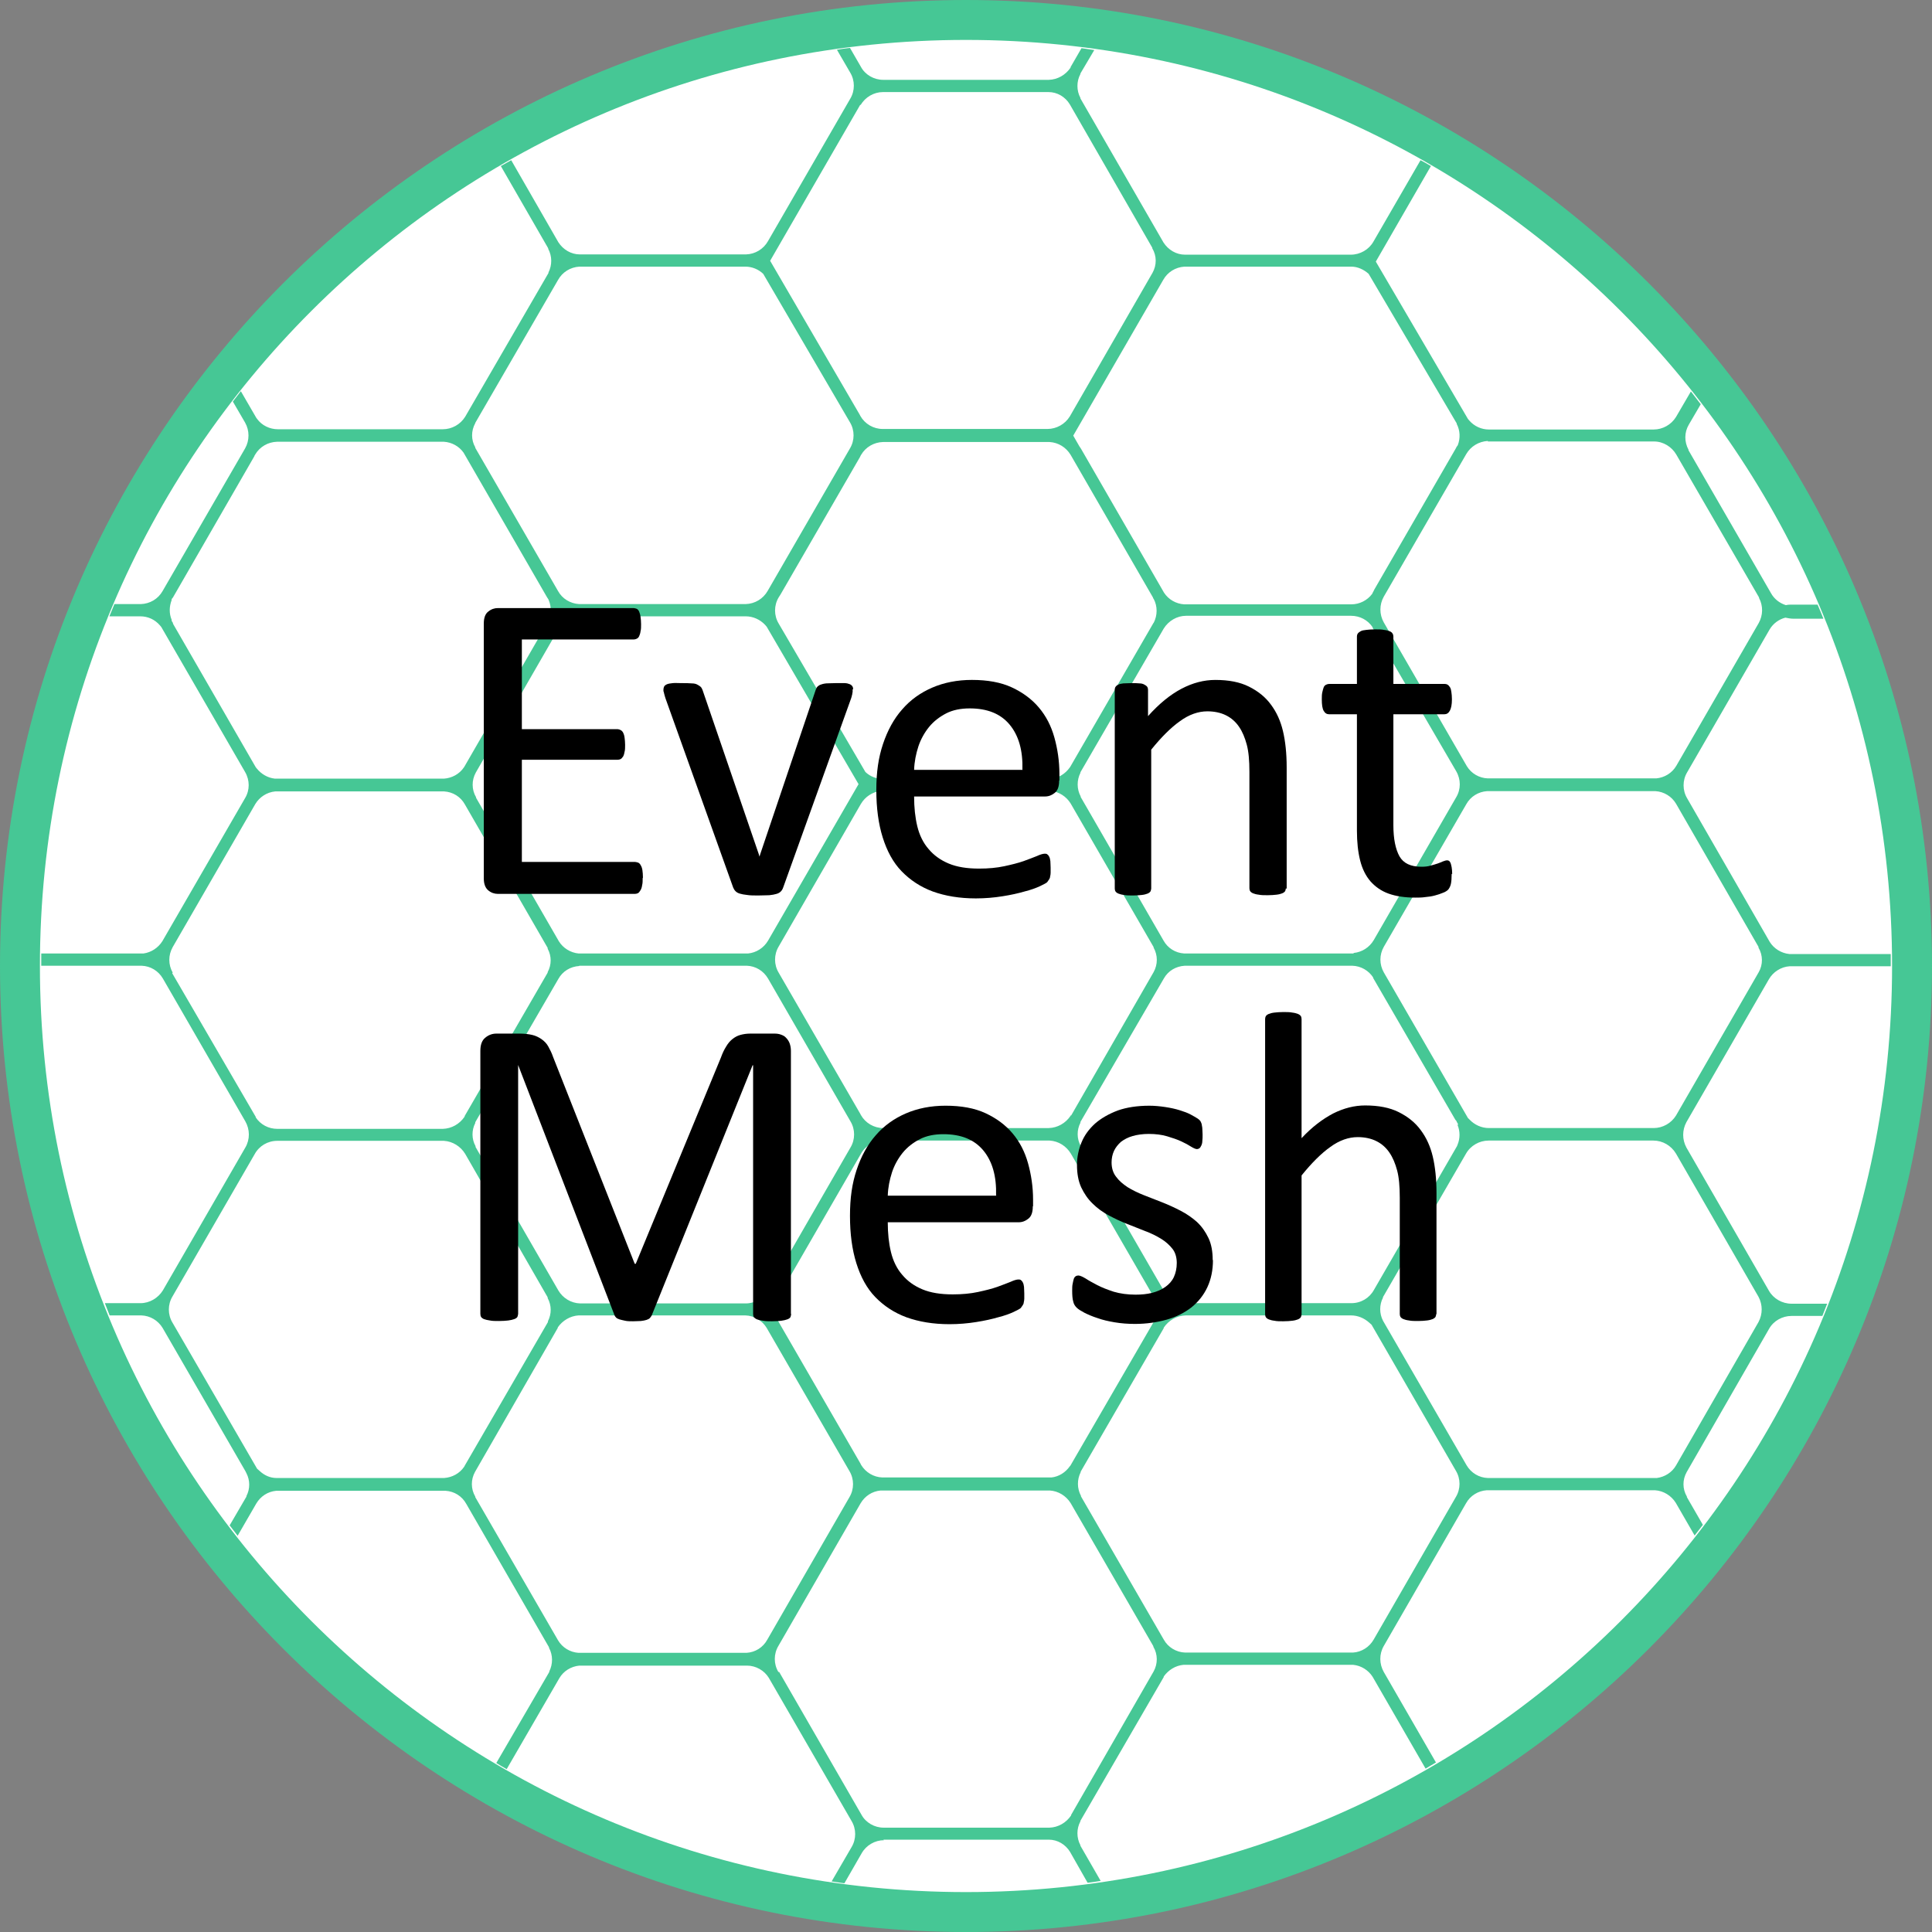 <?xml version="1.0" encoding="UTF-8"?><svg id="b" xmlns="http://www.w3.org/2000/svg" viewBox="0 0 72.6 72.6"><rect x="0" y="0" width="72.6" height="72.6" fill="#808080" stroke="none"/><g id="c"><circle cx="36.3" cy="36.3" r="36" fill="#fff" stroke-width="0"/><path d="m36.3,1.5c19.22,0,34.8,15.58,34.8,34.8s-15.58,34.8-34.8,34.8S1.5,55.52,1.5,36.3,17.08,1.5,36.3,1.5m0-1.5C16.28,0,0,16.28,0,36.3s16.28,36.3,36.3,36.3,36.3-16.28,36.3-36.3S56.32,0,36.3,0h0Z" fill="#46c795" stroke-width="0"/><path d="m33.19,69.13h6.2s.02,0,.02,0c.33,0,.63.18.8.46h0s.66,1.16.66,1.16c.16-.02.33-.04.49-.07l-.76-1.32v-.02c-.15-.28-.15-.62,0-.9v-.02s3.13-5.4,3.13-5.4v-.02c.18-.25.44-.41.74-.44h.04s6.3,0,6.3,0h.04c.3.03.57.2.73.45h0s1.99,3.45,1.99,3.45c.13-.08.26-.15.39-.23l-1.96-3.4c-.17-.3-.18-.67,0-.98l3.09-5.36c.16-.29.46-.47.78-.49h.03s6.26,0,6.26,0h.03c.32.02.61.2.78.47l.71,1.23c.1-.13.21-.27.31-.4l-.6-1.04v-.02c-.17-.29-.17-.63-.01-.92h0s3.1-5.39,3.1-5.39c.17-.3.5-.48.84-.48h1.16c.06-.15.12-.3.18-.46h-1.34c-.35,0-.68-.19-.85-.49l-3.1-5.38c-.16-.3-.16-.65,0-.95l3.1-5.37c.16-.28.46-.47.78-.49h.03s3.77,0,3.77,0c0-.15,0-.31,0-.46h-3.81c-.3-.03-.58-.2-.74-.46h0s-3.1-5.39-3.1-5.39c-.18-.3-.18-.68,0-.98l3.1-5.37c.13-.22.35-.38.59-.44.1.02.2.04.31.04h1.12c-.07-.18-.14-.35-.22-.53h-.96c-.08,0-.15,0-.23.02-.23-.07-.44-.23-.56-.45l-3.1-5.37v-.02c-.16-.3-.16-.65.01-.94l.45-.77c-.12-.16-.25-.32-.37-.48l-.56.96c-.18.29-.5.47-.84.47h-6.19c-.28,0-.55-.12-.74-.34l-.05-.06-3.46-5.91,2.07-3.59c-.13-.08-.26-.15-.39-.22l-1.77,3.06c-.17.3-.5.49-.85.49h-6.23c-.33,0-.63-.18-.81-.46h0s-3.12-5.41-3.12-5.41v-.02c-.15-.28-.15-.62,0-.9v-.02s.52-.88.52-.88c-.16-.02-.32-.05-.48-.07l-.41.71v.02c-.19.28-.49.45-.82.46h-6.22c-.35,0-.68-.19-.84-.49l-.41-.71c-.17.02-.33.04-.49.07l.5.86c.18.3.18.68,0,.98l-3.09,5.35c-.17.3-.48.49-.83.5h-6.22s-.02,0-.02,0c-.33,0-.63-.18-.81-.46h0s-1.77-3.08-1.77-3.08c-.13.07-.26.15-.39.22l1.78,3.09v.02c.15.28.15.61.01.89v.02s-3.13,5.4-3.13,5.4c-.18.29-.5.47-.84.47h-6.2c-.3,0-.6-.14-.78-.39l-.03-.04-.58-1c-.1.13-.2.26-.3.39l.46.79c.17.3.17.67,0,.97l-3.1,5.36c-.17.3-.48.48-.82.49h-.99c-.06.15-.13.31-.19.46h1.16c.29,0,.55.12.74.34l.05.06,3.15,5.45c.18.31.18.68,0,.98l-3.11,5.38c-.16.25-.42.42-.71.46h-.05s-3.79,0-3.79,0c0,.15,0,.31,0,.46h3.77c.33.01.63.19.8.48l3.1,5.37c.17.3.18.67,0,.98l-3.1,5.37c-.18.29-.5.48-.84.48h-1.34c.06.15.12.3.18.46h1.19c.33.01.63.19.8.47l3.11,5.38.04.08c.14.27.14.59,0,.86v.02s-.63,1.08-.63,1.08c.1.13.2.26.3.39l.7-1.21c.16-.27.43-.45.75-.48h.04s6.29,0,6.29,0h.03c.33.02.62.2.78.49l3.11,5.39v.02c.15.28.15.61.01.89v.02s-1.99,3.42-1.99,3.42c.13.08.26.16.39.23l1.98-3.42c.16-.27.44-.44.75-.47h.04s6.26,0,6.26,0c.33,0,.65.18.82.46l3.11,5.38c.18.3.18.68,0,.98l-.75,1.29c.16.02.32.05.48.07l.65-1.13c.17-.3.5-.49.84-.49Zm21.52-12.88l-3.09,5.36c-.16.28-.45.47-.78.49h-.03s-6.24,0-6.24,0h-.03c-.34-.01-.65-.2-.81-.49l-3.11-5.38v-.02c-.15-.28-.15-.61-.01-.89v-.02s3.12-5.39,3.12-5.39v-.02c.19-.28.49-.45.82-.46h.01s6.21,0,6.21,0c.25,0,.49.1.68.27l.09.08,3.17,5.49c.18.3.18.68,0,.98Zm.06-13.98c.1.24.1.51,0,.75l-.02.05-3.12,5.4c-.17.31-.49.5-.85.5h-6.24c-.34-.01-.65-.2-.82-.49l-3.11-5.39v-.03c-.15-.27-.15-.6-.01-.87v-.03s3.14-5.4,3.14-5.4c.16-.28.45-.45.78-.47h.03s6.24,0,6.24,0h.03c.32.01.61.18.78.44v.02s3.09,5.33,3.09,5.33l.03.03.04.08.03.05v.02h0Zm-14.54-.36v.02c-.19.28-.49.45-.82.46h-.01s-6.21,0-6.21,0c-.35,0-.67-.19-.84-.49l-.02-.04-3.07-5.31c-.18-.3-.18-.68,0-.98l3.09-5.36c.16-.27.43-.45.75-.49h.04s6.3,0,6.3,0h.04c.31.03.59.21.75.47l3.12,5.4v.02c.16.29.16.63,0,.92h0s-3.1,5.39-3.1,5.39Zm10.63-6.08h-.04s-6.29,0-6.29,0h-.03c-.33-.02-.62-.2-.78-.49l-3.11-5.39v-.02c-.15-.28-.15-.61-.01-.89v-.02s3.13-5.4,3.13-5.4c.18-.29.5-.48.84-.48h6.2c.33,0,.63.16.81.43v.02s3.14,5.39,3.14,5.39c.18.31.18.68,0,.98l-3.1,5.37c-.16.27-.44.45-.75.48Zm-7.51-12.45v.02s-3.13,5.41-3.13,5.41l-.02.03c-.17.24-.43.4-.72.43h-.04s-6.26,0-6.26,0c-.25,0-.48-.09-.66-.26h0s-3.26-5.58-3.26-5.58c-.18-.3-.18-.68,0-.98l.07-.11,3-5.19s0,0,0-.01l.03-.05c.17-.29.48-.47.82-.48h6.26c.33.02.62.2.79.48l3.1,5.37s0,0,0,0v.02s.02.02.02.02c.15.28.15.62,0,.91Zm-11.09,6.09l-3.4,5.88c-.16.27-.44.45-.75.48h-.04s-6.29,0-6.29,0h-.04c-.3-.03-.58-.2-.74-.46h0s-3.11-5.39-3.11-5.39v-.02c-.17-.29-.17-.64-.01-.93h0s3.1-5.38,3.1-5.38c.17-.3.5-.49.85-.49h6.19c.28,0,.54.12.73.32l.06.07,3.46,5.93Zm-10.5,6.82h.03s6.24,0,6.24,0h.03c.33.01.63.19.8.48l3.1,5.37c.18.3.18.68,0,.98l-3.09,5.36c-.17.31-.5.5-.85.5h-6.22c-.34-.01-.65-.2-.82-.49l-3.11-5.39v-.03c-.15-.27-.15-.6-.01-.87v-.03s3.12-5.38,3.12-5.38c.16-.29.45-.47.79-.49Zm7.49,12.44l3.1-5.37c.17-.31.49-.5.85-.5h6.24c.34.02.63.21.8.49l3.11,5.38v.02c.16.28.16.62,0,.91v.02s-3.13,5.4-3.13,5.4l-.02.02c-.16.23-.41.39-.69.42h-.05s-6.27,0-6.27,0h-.03c-.33-.01-.63-.19-.8-.47h0s-.03-.06-.03-.06l-3.08-5.33c-.16-.29-.16-.65,0-.94Zm36.83,0c.16.3.16.65,0,.95l-3.1,5.39c-.15.26-.42.43-.72.47h-.05s-6.27,0-6.27,0h-.03c-.33-.01-.63-.19-.8-.48l-3.1-5.36-.04-.07c-.14-.27-.14-.6,0-.87v-.02s3.12-5.39,3.12-5.39c.17-.3.5-.49.85-.49h6.19c.35,0,.67.19.85.49l3.1,5.38Zm0-13.14v.02c.17.29.17.64.01.92h0s-3.11,5.39-3.11,5.39c-.18.29-.5.47-.84.47h-6.19c-.28,0-.54-.12-.73-.32l-.06-.06-3.16-5.47c-.17-.3-.17-.66,0-.96l3.1-5.36c.16-.29.46-.47.78-.49h.03s6.27,0,6.27,0h.03c.32.02.61.2.77.47l3.1,5.38Zm-10.17-19h6.23s.01,0,.02,0h0c.34,0,.66.2.83.49l3.11,5.37v.02c.16.3.15.65-.01.94l-3.1,5.37c-.16.27-.44.44-.75.47h-.04s-6.26,0-6.26,0h-.03c-.32-.01-.62-.18-.79-.46l-3.12-5.4c-.17-.3-.17-.67,0-.97l3.1-5.36c.17-.29.47-.47.81-.49Zm-11.4-6.57h.02s6.22,0,6.22,0h.03c.24,0,.47.11.65.27h0s3.28,5.57,3.28,5.57l.03.05v.02c.13.25.14.54.04.8-.03.04-.06.08-.08.13l-3.06,5.3s-.03.07-.05.1l-.03.06c-.18.24-.47.39-.78.39h-6.28c-.31-.02-.59-.18-.76-.44-.01-.02-.03-.05-.04-.07l-3.08-5.34s-.04-.06-.06-.09l-.23-.4,3.38-5.85c.16-.29.46-.48.8-.5Zm-12.17-6.07c.17-.3.5-.49.84-.49h6.2s.02,0,.02,0c.33,0,.63.18.8.46h0s3.1,5.39,3.1,5.39v.02c.17.29.17.63.01.92h0s-3.11,5.4-3.11,5.4c-.18.29-.5.47-.84.47h-6.19c-.35,0-.67-.19-.84-.49l-.02-.04-3.37-5.79,3.39-5.87Zm-14.48,11.96v-.02s3.11-5.37,3.11-5.37c.16-.29.46-.48.8-.5h.02s6.22,0,6.22,0c.25,0,.49.1.67.27h0s3.26,5.58,3.26,5.58c.18.3.18.68,0,.98l-3.09,5.35c-.17.3-.48.49-.83.5h-6.24s-.02,0-.02,0c-.33-.02-.63-.2-.79-.49l-3.11-5.38v-.02c-.16-.28-.16-.62,0-.91Zm-11.35,7.53h-.01s0-.03,0-.03l-.05-.08v-.04c-.1-.24-.09-.5,0-.74v-.04s.04-.04.05-.06l3.06-5.31s0,0,0-.01l.03-.05c.17-.29.48-.47.82-.48h6.27c.3.02.57.17.74.41h0s3.14,5.44,3.14,5.44c.01.02.03.04.04.06l.02.04c.12.29.1.6-.06.87l-3.11,5.39-.02.03c-.17.25-.45.4-.75.42h-.03s-6.28,0-6.28,0h-.04c-.27-.03-.51-.17-.68-.38l-.04-.05-3.12-5.41Zm-.02,13.11c-.17-.3-.17-.66,0-.96l3.1-5.37c.16-.27.44-.45.75-.48h.04s6.28,0,6.28,0h.03c.33.02.62.2.78.49l3.11,5.39v.03c.15.28.15.6,0,.88v.02s-3.12,5.39-3.12,5.39v.02c-.19.28-.49.45-.82.46h-.01s-6.21,0-6.21,0c-.33,0-.63-.16-.81-.43v-.02s-3.14-5.4-3.14-5.4Zm10.97,18.54l-.02.03c-.17.25-.45.4-.75.42h-.03s-6.24,0-6.24,0h-.03c-.24,0-.46-.1-.64-.27l-.09-.08-3.18-5.49c-.18-.3-.18-.68,0-.98l3.09-5.35c.17-.31.49-.5.85-.5h6.26c.33.02.63.21.8.49l3.1,5.39v.03c.15.28.15.59.01.87v.03s-3.14,5.42-3.14,5.42Zm10.61,7.02h-.03s-6.27,0-6.27,0h-.03c-.32-.02-.61-.2-.77-.47l-3.11-5.38v-.02c-.17-.29-.17-.64-.01-.93h0s3.11-5.41,3.11-5.41v-.02c.18-.26.47-.43.78-.45h.02s6.22,0,6.22,0h.03c.33.01.63.19.8.47l3.11,5.38c.18.3.18.68,0,.98l-3.09,5.36c-.16.29-.45.47-.78.49Zm1.18.72c-.18-.3-.18-.68,0-.98l3.09-5.36c.16-.27.43-.45.75-.48h.04s6.29,0,6.29,0h.03c.32.02.61.2.78.47l3.11,5.38v.02c.17.29.17.64.01.93h0s-3.1,5.39-3.1,5.39v.02c-.19.28-.49.45-.82.46h-6.22c-.35,0-.68-.19-.84-.49l-3.09-5.36Z" fill="#46c795" stroke-width="0"/><path d="m24.15,33c0,.1,0,.19-.02.26-.01.08-.03.14-.06.19-.03.05-.06.09-.09.11-.04.02-.08.03-.12.03h-5.15c-.13,0-.25-.04-.36-.13-.11-.09-.17-.24-.17-.45v-9.58c0-.22.06-.37.17-.45.11-.09.23-.13.36-.13h5.1s.08.01.12.03.07.06.09.11c.02.05.04.11.05.19.01.07.02.17.02.28,0,.1,0,.19-.02.26-.01.08-.03.14-.05.18-.02.05-.05.08-.09.1s-.08.03-.12.03h-4.2v3.37h3.6s.08.01.12.04c.04.02.07.06.09.1.02.04.04.1.05.18.01.08.02.17.02.27s0,.19-.02.26c-.01.07-.03.13-.05.17-.03.04-.06.08-.09.1-.04.02-.08.03-.12.03h-3.6v3.84h4.26s.08.01.12.03c.04.02.07.06.09.1.03.05.05.11.06.18.01.07.02.17.02.28Z" stroke-width="0"/><path d="m32.04,25.9s0,.05,0,.07c0,.02,0,.05-.01.08,0,.03-.01.06-.02.09,0,.03-.02.07-.03.11l-2.55,7.1c-.02.06-.05.11-.09.15-.04.04-.09.07-.16.09-.07.02-.16.04-.27.05-.11,0-.25.01-.42.01s-.3,0-.42-.02c-.11-.01-.2-.03-.27-.05s-.12-.05-.16-.09c-.04-.04-.07-.09-.09-.14l-2.54-7.1c-.02-.07-.04-.12-.05-.17-.01-.05-.02-.09-.03-.11,0-.02,0-.05,0-.06,0-.04.01-.08.03-.12.02-.03.06-.06.11-.08.05-.02.12-.03.21-.04s.19,0,.32,0c.16,0,.29,0,.39.01.1,0,.17.02.22.05s.09.05.12.08c.03.03.05.07.07.12l2.11,6.16.03.1.03-.1,2.08-6.16s.03-.09.06-.12c.03-.03.07-.06.12-.08s.12-.04.22-.05c.09,0,.21-.01.36-.01.13,0,.23,0,.32,0s.15.02.2.04c.05.02.08.05.1.08.02.03.03.07.03.11Z" stroke-width="0"/><path d="m39.8,29.33c0,.22-.05.37-.16.46-.11.09-.23.14-.37.14h-4.92c0,.42.04.79.12,1.12.08.33.22.62.42.85.2.24.45.42.76.55s.69.19,1.14.19c.36,0,.67-.03.95-.09.28-.06.52-.12.72-.19s.37-.14.5-.19c.13-.06.23-.09.3-.09.04,0,.07,0,.1.03.03.02.05.05.07.09s.03.09.04.16c0,.07.01.15.01.25,0,.07,0,.13,0,.19,0,.05-.01.1-.02.14,0,.04-.02.08-.04.11-.02.03-.04.06-.07.1-.03.03-.12.08-.27.15-.15.07-.34.14-.58.2-.24.07-.51.13-.83.18-.31.05-.65.08-1,.08-.61,0-1.15-.09-1.62-.26-.46-.17-.85-.43-1.17-.76s-.55-.76-.71-1.27c-.16-.51-.24-1.1-.24-1.78s.08-1.22.25-1.73c.17-.51.41-.95.72-1.3.31-.36.69-.63,1.13-.82.44-.19.94-.29,1.49-.29.59,0,1.09.09,1.5.28s.75.44,1.02.76c.27.32.46.69.58,1.12.12.43.19.89.19,1.37v.25Zm-1.38-.41c.02-.72-.14-1.28-.48-1.69s-.84-.61-1.5-.61c-.34,0-.64.06-.89.19s-.47.3-.64.51-.31.46-.4.73c-.09.28-.15.57-.16.88h4.08Z" stroke-width="0"/><path d="m48.32,33.38s-.01.08-.03.11c-.02.03-.06.06-.11.08s-.12.04-.21.05c-.09.01-.2.02-.33.02s-.25,0-.34-.02c-.09-.01-.16-.03-.21-.05s-.09-.05-.11-.08c-.02-.03-.03-.07-.03-.11v-4.37c0-.43-.03-.77-.1-1.03s-.16-.48-.29-.67c-.13-.19-.29-.33-.49-.43s-.44-.15-.7-.15c-.34,0-.69.12-1.03.37-.34.24-.7.6-1.08,1.07v5.22s-.01.08-.03.11c-.02.03-.06.06-.11.08s-.12.04-.21.05c-.09.01-.2.02-.34.02s-.24,0-.33-.02c-.09-.01-.16-.03-.21-.05-.05-.02-.09-.05-.11-.08-.02-.03-.03-.07-.03-.11v-7.47s0-.08.03-.11c.02-.03.05-.06.1-.08.05-.03.11-.04.19-.05.08,0,.18-.01.31-.01.12,0,.22,0,.3.01.08,0,.14.02.19.05.04.02.08.05.1.08.02.03.03.07.03.11v.99c.42-.47.84-.81,1.26-1.03.42-.22.84-.33,1.27-.33.5,0,.92.08,1.26.25.34.17.62.39.83.68.21.28.36.61.45.99.09.38.14.83.14,1.37v4.56Z" stroke-width="0"/><path d="m54.55,32.84c0,.16-.01.29-.03.38-.02.09-.06.16-.1.21-.04.04-.11.09-.2.12-.09.04-.19.07-.3.1-.11.03-.23.05-.36.06-.13.02-.25.02-.38.02-.39,0-.72-.05-1-.15-.28-.1-.5-.26-.68-.46-.18-.21-.31-.47-.39-.79-.08-.32-.12-.69-.12-1.12v-4.37h-1.05c-.08,0-.15-.04-.2-.13s-.07-.23-.07-.43c0-.1,0-.19.02-.27s.03-.13.05-.18c.02-.05.05-.08.09-.1.04-.02.08-.03.12-.03h1.04v-1.78s0-.07.03-.11.06-.06.11-.09c.05-.03.12-.04.21-.05.09-.01.2-.02.33-.02s.25,0,.34.02c.09.01.16.03.21.05.05.02.09.05.11.09.02.03.03.07.03.11v1.78h1.92s.08,0,.12.03c.03.02.06.05.09.1.03.05.04.11.05.18.01.07.02.16.02.27,0,.2-.03.34-.08.43s-.12.13-.2.13h-1.92v4.17c0,.51.08.9.23,1.17.15.26.42.39.82.39.13,0,.24-.01.34-.04.1-.03.19-.05.27-.08.08-.03.14-.05.2-.08.06-.02.11-.04.15-.04.03,0,.05,0,.08.02.02.01.04.04.06.08.01.04.03.09.04.16.01.07.02.15.02.25Z" stroke-width="0"/><path d="m29.73,49.38s-.01.08-.03.12c-.02.03-.06.06-.12.08-.06.02-.13.04-.22.05-.09.01-.2.02-.35.02-.13,0-.24,0-.34-.02-.09-.01-.17-.03-.22-.05-.05-.02-.09-.05-.12-.08-.02-.03-.03-.07-.03-.12v-9.35h-.02l-3.79,9.4s-.04.07-.07.1-.07.05-.13.07c-.06.02-.13.03-.21.04-.08,0-.18.01-.29.01s-.22,0-.3-.02-.15-.03-.21-.05c-.06-.02-.1-.04-.13-.07s-.05-.06-.06-.09l-3.62-9.4h0v9.35s-.01.08-.03.12c-.02.03-.06.06-.12.08-.06.02-.13.04-.22.05-.09.01-.21.02-.35.02s-.25,0-.34-.02c-.09-.01-.16-.03-.22-.05-.05-.02-.09-.05-.11-.08-.02-.03-.03-.07-.03-.12v-9.88c0-.23.06-.4.19-.5.12-.1.26-.15.41-.15h.88c.18,0,.34.02.47.05.13.03.25.09.35.16s.19.16.25.27.13.24.18.39l3.07,7.78h.04l3.2-7.75c.06-.17.13-.31.2-.42.07-.12.15-.21.24-.28.09-.07.18-.12.29-.15.11-.03.23-.05.37-.05h.92c.08,0,.16.01.24.04.08.03.14.06.19.12.05.05.1.12.13.2.03.08.05.18.05.29v9.88Z" stroke-width="0"/><path d="m38.81,45.33c0,.22-.05.37-.16.46-.11.09-.23.14-.37.14h-4.92c0,.42.04.79.12,1.12.08.33.22.62.42.85.2.24.45.42.76.55s.69.19,1.14.19c.36,0,.67-.03.95-.09.28-.06.52-.12.72-.19s.37-.14.5-.19c.13-.06.23-.09.3-.09.04,0,.07,0,.1.03.03.02.05.05.07.09s.03.09.04.16c0,.07.01.15.01.25,0,.07,0,.13,0,.19,0,.05-.01.1-.02.14,0,.04-.02.08-.04.11-.02.03-.04.06-.07.1-.03.03-.12.08-.27.15-.15.07-.34.14-.58.2-.24.07-.51.13-.83.18-.31.05-.65.08-1,.08-.61,0-1.15-.09-1.62-.26-.46-.17-.85-.43-1.17-.76s-.55-.76-.71-1.27c-.16-.51-.24-1.1-.24-1.78s.08-1.22.25-1.73c.17-.51.41-.95.72-1.3.31-.36.69-.63,1.13-.82.44-.19.94-.29,1.49-.29.59,0,1.09.09,1.5.28s.75.44,1.02.76c.27.32.46.69.58,1.12.12.43.19.89.19,1.37v.25Zm-1.38-.41c.02-.72-.14-1.28-.48-1.69s-.84-.61-1.5-.61c-.34,0-.64.06-.89.19s-.47.3-.64.51-.31.46-.4.73c-.09.28-.15.57-.16.88h4.08Z" stroke-width="0"/><path d="m45.58,47.35c0,.38-.07.72-.21,1.02-.14.3-.34.55-.6.76-.26.2-.57.36-.93.46-.36.1-.76.16-1.19.16-.27,0-.52-.02-.76-.06-.24-.04-.46-.09-.65-.16-.19-.06-.35-.13-.49-.2-.13-.07-.23-.13-.29-.19-.06-.06-.11-.13-.13-.23-.03-.1-.04-.24-.04-.41,0-.1,0-.19.02-.27.01-.07.03-.13.04-.17s.04-.08.07-.1c.03-.02.07-.03.1-.03.06,0,.15.04.27.11.12.08.27.16.44.25.17.09.38.17.62.25.24.07.51.11.82.11.23,0,.44-.02.63-.07.19-.05.35-.12.49-.22.14-.1.25-.22.32-.37.07-.15.11-.33.11-.53s-.05-.39-.16-.53c-.11-.14-.25-.27-.43-.38-.18-.11-.38-.21-.6-.29-.22-.09-.45-.18-.68-.27-.24-.09-.46-.2-.69-.32-.22-.12-.42-.26-.6-.44-.18-.17-.32-.38-.43-.61-.11-.24-.16-.52-.16-.85,0-.29.06-.57.17-.84.11-.27.28-.5.51-.71.23-.2.51-.36.85-.49.34-.12.74-.18,1.19-.18.2,0,.4.02.6.05s.38.07.54.12c.16.05.3.1.41.16.11.06.2.11.26.15.06.04.1.08.12.12s.03.07.04.11c0,.04.02.09.02.15,0,.06.01.14.01.22,0,.09,0,.18-.01.25,0,.07-.02.13-.04.17-.02.04-.04.08-.07.1-.03.02-.06.03-.09.03-.05,0-.12-.03-.22-.09-.09-.06-.22-.13-.37-.2-.15-.07-.33-.13-.53-.19s-.43-.09-.69-.09c-.23,0-.44.03-.61.08-.18.05-.32.13-.44.22-.11.1-.2.21-.26.34-.06.13-.09.28-.09.43,0,.22.06.4.17.54.11.15.25.27.43.39.18.11.38.21.61.3.23.09.46.18.69.27.23.09.47.2.7.32.23.12.43.26.61.42.18.17.32.37.43.6.11.23.16.51.16.83Z" stroke-width="0"/><path d="m53.97,49.38s-.01.08-.03.11c-.02.03-.06.06-.11.08s-.12.04-.21.05c-.09.01-.2.02-.33.02s-.25,0-.34-.02c-.09-.01-.16-.03-.21-.05s-.09-.05-.11-.08c-.02-.03-.03-.07-.03-.11v-4.37c0-.43-.03-.77-.1-1.03s-.16-.48-.29-.67c-.13-.19-.29-.33-.49-.43-.2-.1-.44-.15-.7-.15-.34,0-.69.12-1.03.37-.34.24-.7.6-1.08,1.07v5.22s-.01.08-.03.11c-.02.03-.06.06-.11.08s-.12.04-.21.05c-.09.01-.2.02-.34.02s-.24,0-.33-.02c-.09-.01-.16-.03-.21-.05s-.09-.05-.11-.08c-.02-.03-.03-.07-.03-.11v-11.09s0-.08.03-.12c.02-.03.06-.06.11-.08s.12-.04.21-.05c.09-.01.2-.02.33-.02s.25,0,.34.02c.09.01.16.03.21.05s.09.05.11.08c.02.03.03.07.03.12v4.47c.39-.42.79-.72,1.19-.93.4-.2.8-.3,1.2-.3.5,0,.92.08,1.26.25.34.17.62.39.83.68.21.28.36.61.45.99.09.38.14.84.14,1.37v4.55Z" stroke-width="0"/></g></svg>